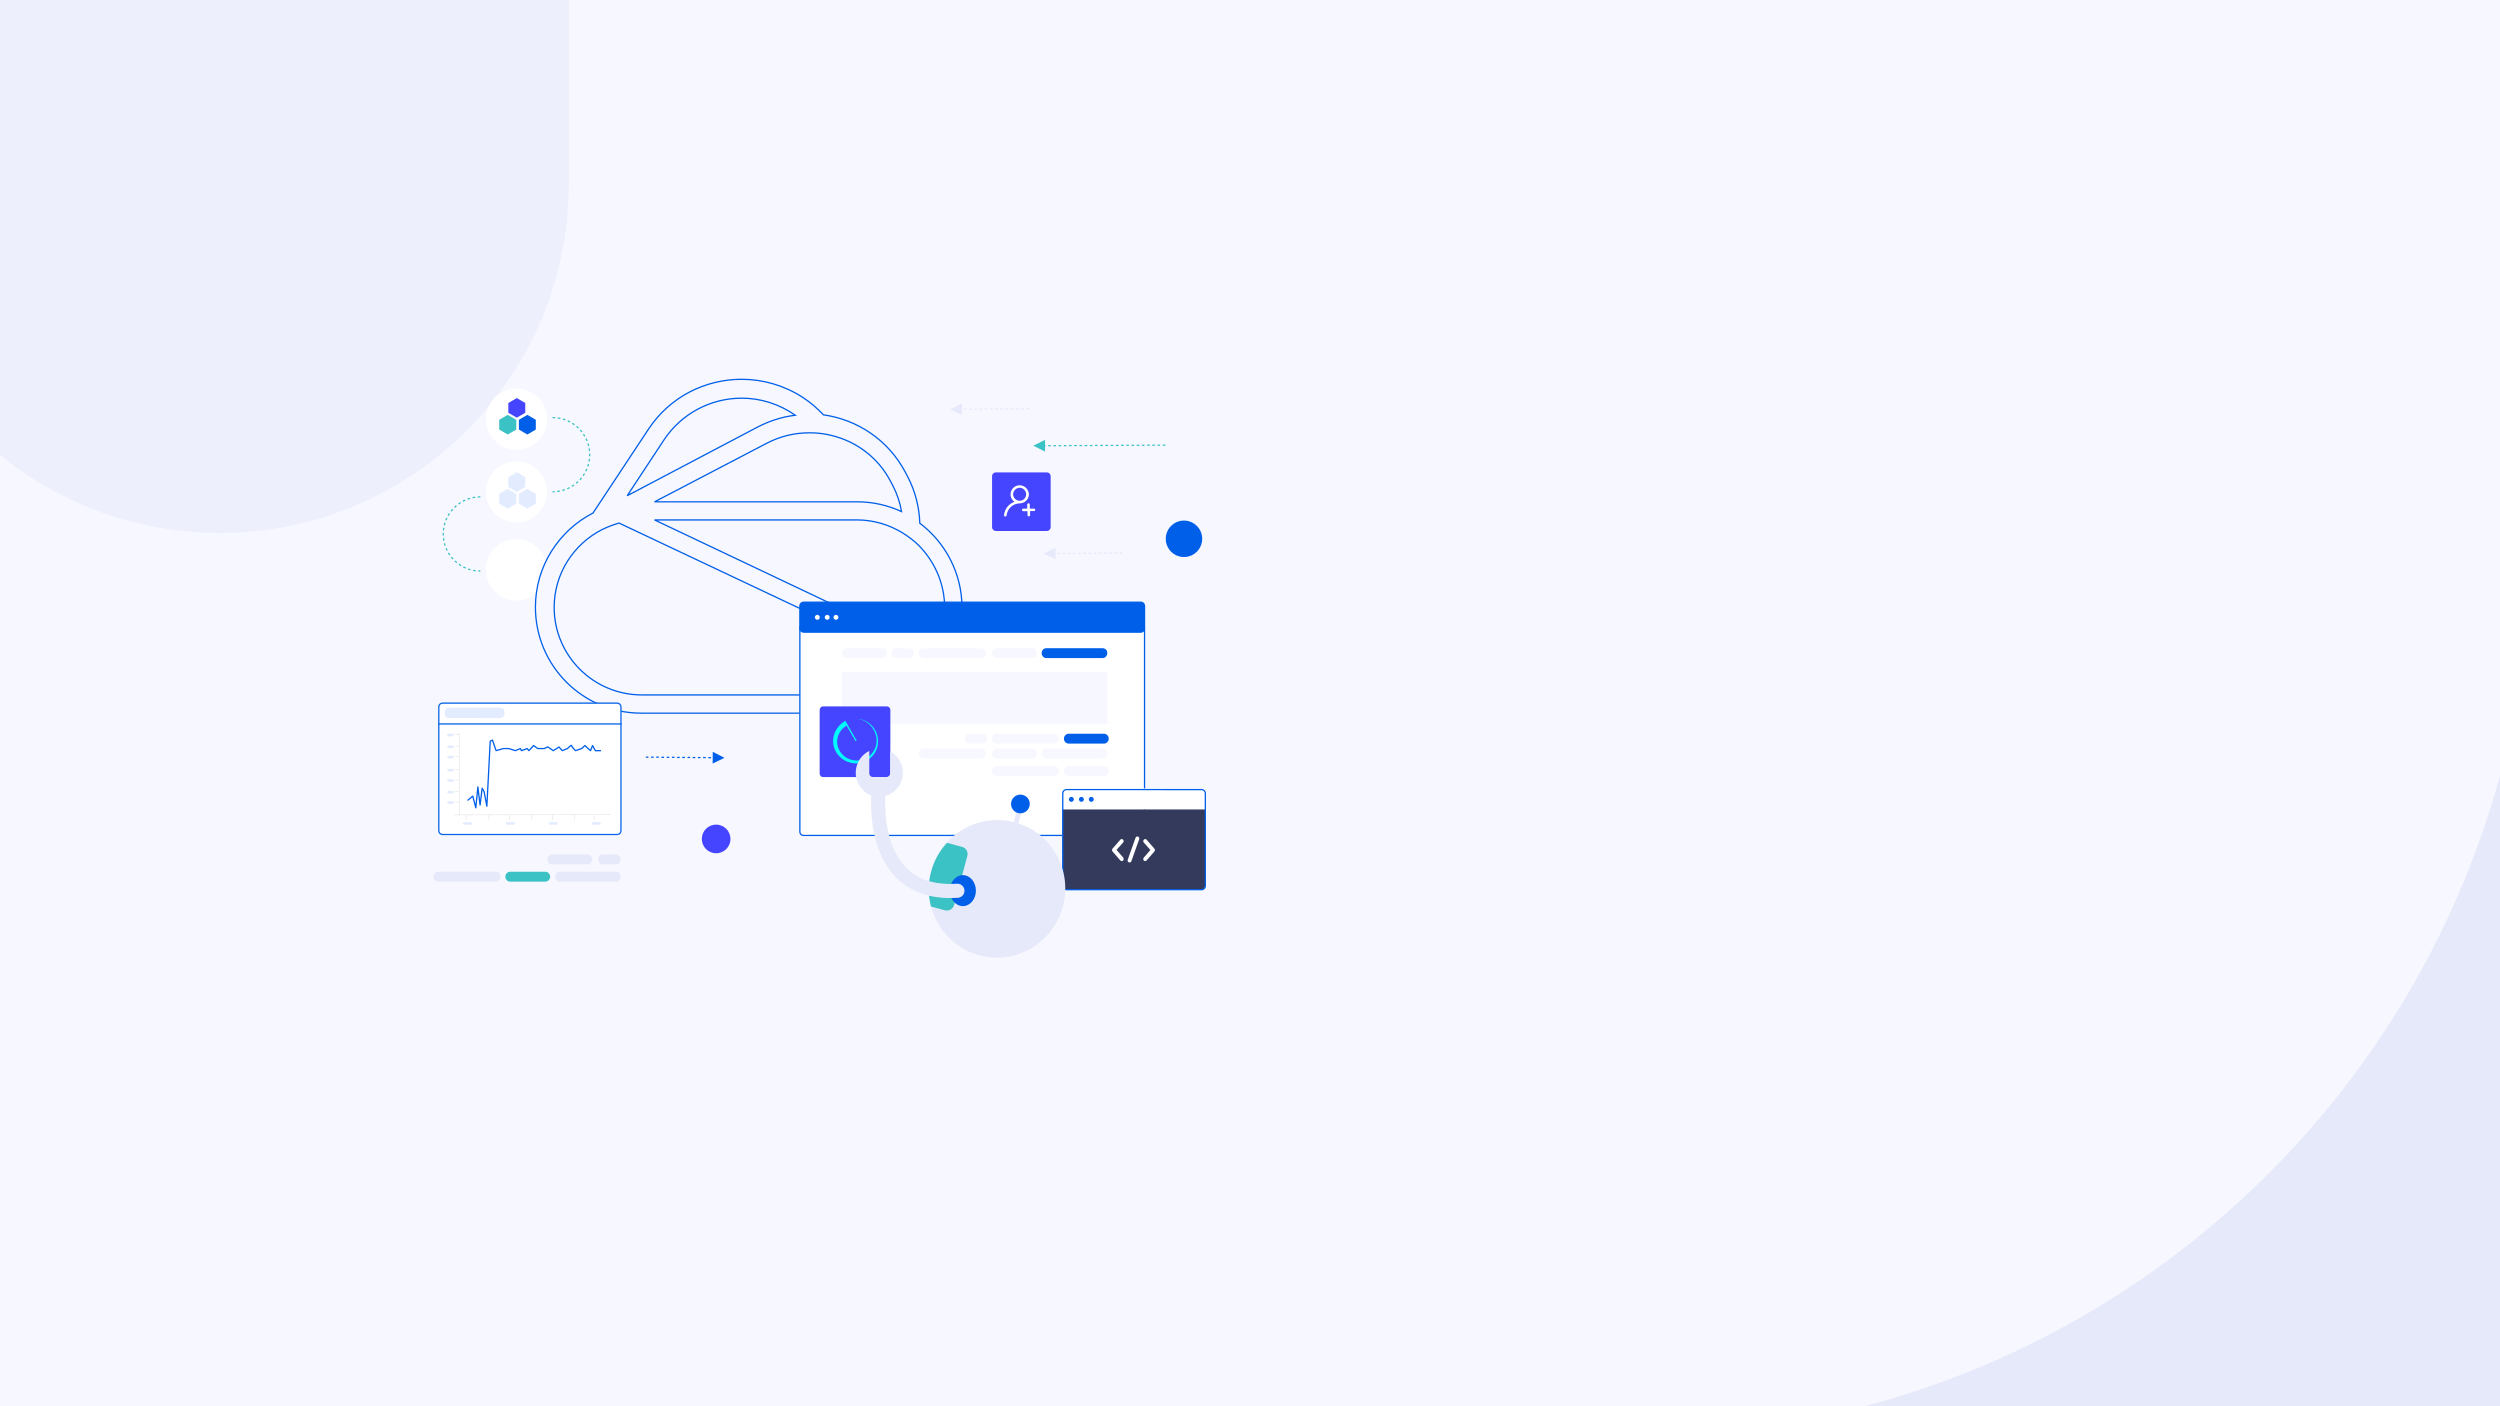 <?xml version="1.0" encoding="utf-8"?>
<!-- Generator: Adobe Illustrator 27.0.0, SVG Export Plug-In . SVG Version: 6.00 Build 0)  -->
<svg version="1.1" id="bg" xmlns="http://www.w3.org/2000/svg" xmlns:xlink="http://www.w3.org/1999/xlink" x="0px" y="0px"
	 viewBox="0 0 1920 1080" style="enable-background:new 0 0 1920 1080;" xml:space="preserve">
<style type="text/css">
	.st0{fill-rule:evenodd;clip-rule:evenodd;fill:#F7F7FF;}
	.st1{fill-rule:evenodd;clip-rule:evenodd;fill:#EDEFFC;}
	.st2{fill:#3BC2C4;}
	.st3{fill:#E6E9FA;}
	.st4{fill:#005FE8;}
	.st5{fill-rule:evenodd;clip-rule:evenodd;fill:#FFFFFF;}
	.st6{fill-rule:evenodd;clip-rule:evenodd;fill:#4545FF;}
	.st7{fill-rule:evenodd;clip-rule:evenodd;fill:#3BC2C4;}
	.st8{fill-rule:evenodd;clip-rule:evenodd;fill:#005FE8;}
	.st9{fill-rule:evenodd;clip-rule:evenodd;fill:#E3EBFF;}
	.st10{fill:none;stroke:#3BC2C4;stroke-width:0.999;stroke-dasharray:1.998;}
	.st11{fill:#F7F7FF;stroke:#005FE8;stroke-width:0.996;}
	.st12{fill-rule:evenodd;clip-rule:evenodd;fill:#FFFFFF;stroke:#005FE8;stroke-width:0.999;}
	.st13{fill-rule:evenodd;clip-rule:evenodd;fill:#005FE8;stroke:#005FE8;stroke-width:0.999;}
	.st14{fill-rule:evenodd;clip-rule:evenodd;fill:#E6E9FA;}
	.st15{fill-rule:evenodd;clip-rule:evenodd;fill:#333A5B;}
	.st16{fill:none;stroke:#005FE8;stroke-width:0.999;}
	.st17{fill:#00FBFF;}
	.st18{fill:none;stroke:#E6E9FA;stroke-width:10.832;stroke-linecap:round;}
	.st19{fill-rule:evenodd;clip-rule:evenodd;fill:#FFFFFF;stroke:#0864E8;stroke-width:0.999;}
	.st20{fill:none;stroke:#E8E8E8;stroke-width:0.547;}
	.st21{fill:none;stroke:#0864E8;stroke-width:0.999;}
	.st22{fill:none;stroke:#005FE8;stroke-width:0.999;stroke-linecap:round;stroke-linejoin:round;}
	.st23{fill:none;stroke:#00FBFF;stroke-width:0.999;}
	.st24{fill:#FFFFFF;}
</style>
<path id="path-1_00000163069074072478242960000004830867685950378384_" class="st0" d="M0,0h1920v1080H0V0z"/>
<path id="lin123" class="st1" d="M0,0v349.4c46.1,37.5,104.8,59.9,168.8,59.9c148,0,268-120,268-268V0H0z"/>
<path id="lin124" class="st2" d="M802.6,337.8l-9,4.5l9,4.5v-4h0.4v-1h-0.4V337.8z M807,341.8h-2v1h2V341.8z M811,341.8h-2v1h2
	V341.8z M815,341.8h-2v1h2V341.8z M819,341.8h-2v1h2V341.8z M823,341.7h-2v1h2V341.7z M827,341.7h-2v1h2V341.7z M831,341.7h-2v1h2
	V341.7z M835,341.7h-2v1h2V341.7z M839,341.7h-2v1h2V341.7z M843,341.6h-2v1h2V341.6z M847,341.6h-2v1h2V341.6z M851,341.6h-2v1h2
	V341.6z M855,341.6h-2v1h2V341.6z M859,341.6h-2v1h2V341.6z M863,341.5h-2v1h2V341.5z M867,341.5h-2v1h2V341.5z M871,341.5h-2v1h2
	V341.5z M875,341.5h-2v1h2V341.5z M879,341.5h-2v1h2V341.5z M883,341.4h-2v1h2V341.4z M887,341.4h-2v1h2V341.4z M891,341.4h-2v1h2
	V341.4z M895,341.4h-2v1h2V341.4z"/>
<path id="lin125" class="st3" d="M801.6,425.2l9-4.6l0.1,9L801.6,425.2z M814,424.6h-2v1h2V424.6z M818,424.6h-2v1h2V424.6z
	 M822,424.5h-2v1h2V424.5z M826,424.5h-2v1h2V424.5z M830,424.5h-2v1h2V424.5z M834,424.4h-2v1h2V424.4z M838,424.4h-2v1h2V424.4z
	 M842,424.4h-2v1h2V424.4z M846,424.3h-2v1h2V424.3z M850,424.3h-2v1h2V424.3z M854,424.3h-2v1h2V424.3z M858,424.2h-2v1h2V424.2z
	 M862,424.2h-2v1h2V424.2z"/>
<path id="lin126" class="st4" d="M556.4,582l-9-4.6l-0.1,9L556.4,582z M544,581.4h2v1h-2V581.4z M540,581.3h2v1h-2V581.3z
	 M536,581.3h2v1h-2V581.3z M532,581.3h2v1h-2V581.3z M528,581.2h2v1h-2V581.2z M524,581.2h2v1h-2V581.2z M520,581.2h2v1h-2V581.2z
	 M516,581.1h2v1h-2V581.1z M512,581.1h2v1h-2V581.1L512,581.1z M508,581.1h2v1h-2V581.1z M504,581h2v1h-2V581z M500,581h2v1h-2V581z
	 M496,581h2v1h-2V581z"/>
<path id="lin127" class="st3" d="M729.7,314.4l9-4.6l0.1,9L729.7,314.4z M742.2,313.8h-2v1h2V313.8z M746.2,313.8h-2v1h2V313.8z
	 M750.2,313.7h-2v1h2V313.7z M754.2,313.7h-2v1h2V313.7z M758.2,313.7h-2v1h2V313.7z M762.2,313.6h-2v1h2V313.6z M766.2,313.6h-2v1
	h2V313.6z M770.2,313.6h-2v1h2V313.6z M774.2,313.5h-2v1h2V313.5z M778.2,313.5h-2v1h2V313.5z M782.2,313.5h-2v1h2V313.5z
	 M786.2,313.4h-2v1h2V313.4z M790.2,313.4h-2v1h2V313.4z"/>
<circle id="r4" class="st5" cx="396.7" cy="321.9" r="23.5"/>
<path id="fang1111" class="st6" d="M396.9,305.7l6.5,3.8v7.5l-6.5,3.8l-6.5-3.8v-7.5L396.9,305.7z"/>
<path id="fang11" class="st7" d="M389.9,318.6l6.6,3.8v7.5l-6.6,3.8l-6.5-3.8v-7.5L389.9,318.6z"/>
<path id="fang1" class="st8" d="M405,318.6l6.5,3.8v7.5l-6.5,3.8l-6.5-3.8v-7.5L405,318.6z"/>
<circle id="r2" class="st5" cx="396.7" cy="437.7" r="23.5"/>
<circle id="r1" class="st5" cx="396.7" cy="377.8" r="23.5"/>
<path id="ang3" class="st9" d="M396.9,362.7l6.5,3.8v7.5l-6.5,3.8l-6.5-3.8v-7.5L396.9,362.7z"/>
<path id="ang2" class="st9" d="M389.9,375.5l6.6,3.8v7.5l-6.6,3.8l-6.5-3.8v-7.5L389.9,375.5z"/>
<path id="ang" class="st9" d="M405,375.5l6.5,3.8v7.5l-6.5,3.8l-6.5-3.8v-7.5L405,375.5z"/>
<path id="line11" class="st10" d="M424.4,320.7c15.7,0,28.5,12.8,28.5,28.5s-12.8,28.5-28.5,28.5"/>
<path id="line12" class="st10" d="M368.9,381.6c-15.7,0-28.5,12.8-28.5,28.5s12.8,28.5,28.5,28.5"/>
<path id="logo" class="st11" d="M706.4,401.8c-0.4-12.2-3.4-24.5-9.5-36.1l-1.7-3.2c-13.1-24.8-37-40.3-62.8-43.9
	c-4.6-4.9-9.8-9.4-15.7-13.3l0,0c-14.5-9.4-30.9-14-47.1-14c-28,0-55.3,13.5-71.7,38.5l-42.4,64.1l0,0l-0.1,0.1
	c-26.2,13.5-44.2,40.9-44.2,72.3c0,45,36.4,81.4,81.2,81.4h165.2c44.9,0,81.2-36.5,81.2-81.4C738.7,440.1,726,416.6,706.4,401.8
	L706.4,401.8L706.4,401.8z M725.5,466.9c0,12.3-3.4,23.8-9.1,33.8L502.7,399.3h155.4c12.8,0,24.8,3.7,35,9.9
	c2.3,1.4,4.4,2.9,6.5,4.5c0.1,0.1,0.2,0.1,0.3,0.2c2.1,1.6,4.1,3.4,6,5.3C718,431.6,725.5,448.4,725.5,466.9L725.5,466.9
	L725.5,466.9z M683.7,369.2l1.7,3.2c3.5,6.6,5.8,13.5,7,20.5c-10.4-4.8-21.9-7.5-34.1-7.5H502.7l86.2-45c10.2-5.3,21.2-8,32.7-8
	c1.5,0,2.9,0,4.4,0.1c6.8,0.4,13.4,1.8,19.6,4l0,0C661.8,342.2,675.5,353.7,683.7,369.2L683.7,369.2L683.7,369.2z M509.9,337.9
	c13.3-20.1,35.7-32.1,59.8-32.1l0,0c14.7,0,28.9,4.6,41.1,13.1c-9.8,1.2-19.6,4.2-29,9.1l-100.1,52.7L509.9,337.9L509.9,337.9
	L509.9,337.9z M658,533.7H530.3l0,0h-37.4c-37.2,0-67.3-30.2-67.3-67.2c0-26.2,15.1-48.8,37-59.9c1.6-0.8,3.2-1.4,4.8-2.1
	c0.6-0.2,1.1-0.5,1.7-0.7c2.1-0.8,4.2-1.4,6.3-2.1l232.5,109.8C695.4,525.1,677.8,533.7,658,533.7z"/>
<path id="Fill-11" class="st6" d="M561,644.3c0,6.1-4.9,11-11,11s-11-4.9-11-11s4.9-11,11-11S561,638.3,561,644.3"/>
<path id="Fill-11备份" class="st8" d="M923.3,413.8c0,7.7-6.3,14-14,14s-14-6.3-14-14s6.3-14,14-14S923.3,406.1,923.3,413.8"/>
<path id="Fill-15" class="st6" d="M764.9,407.8h39c1.7,0,3-1.3,3-3v-39c0-1.7-1.3-3-3-3h-39c-1.7,0-3,1.3-3,3v39
	C761.9,406.5,763.3,407.8,764.9,407.8z"/>
<path id="Fill-21" class="st12" d="M617,641.6h259.3c1.5,0,2.7-1.2,2.7-2.7V482.5c0-1.5-1.2-2.7-2.7-2.7H617c-1.5,0-2.7,1.2-2.7,2.7
	V639C614.3,640.3,615.5,641.6,617,641.6z"/>
<path id="Fill-22" class="st0" d="M646.7,555.9h203.8v-40H646.7V555.9z"/>
<path id="Fill-23" class="st13" d="M617.3,485.5H876c1.7,0,3-1.3,3-3v-17c0-1.7-1.3-3-3-3H617.3c-1.7,0-3,1.3-3,3v17
	C614.3,484.3,615.7,485.5,617.3,485.5z"/>
<path id="Fill-24" class="st5" d="M629.6,474.1c0,1.1-0.9,1.9-1.9,1.9s-1.9-0.9-1.9-1.9s0.9-1.9,1.9-1.9S629.6,473.1,629.6,474.1"/>
<path id="Fill-25" class="st5" d="M637.2,474.1c0,1.1-0.9,1.9-1.9,1.9s-1.9-0.9-1.9-1.9s0.9-1.9,1.9-1.9S637.2,473.1,637.2,474.1"/>
<path id="Fill-26" class="st5" d="M643.9,474.1c0,1.1-0.9,1.9-1.9,1.9c-1.1,0-1.9-0.9-1.9-1.9s0.9-1.9,1.9-1.9
	S643.9,473.1,643.9,474.1"/>
<path id="Fill-27" class="st0" d="M677.4,497.8h-27c-2,0-3.7,1.7-3.7,3.8s1.6,3.8,3.7,3.8h27c2,0,3.7-1.7,3.7-3.8
	C681,499.5,679.4,497.8,677.4,497.8"/>
<path id="Fill-28" class="st0" d="M698.2,497.8h-9.8c-2,0-3.7,1.7-3.7,3.8s1.6,3.8,3.7,3.8h9.8c2,0,3.7-1.7,3.7-3.8
	S700.3,497.8,698.2,497.8"/>
<path id="Fill-29" class="st0" d="M753.5,497.8h-44.1c-2,0-3.7,1.7-3.7,3.8s1.6,3.8,3.7,3.8h44.1c2,0,3.7-1.7,3.7-3.8
	S755.5,497.8,753.5,497.8"/>
<path id="Fill-30" class="st0" d="M792.6,497.8h-27c-2,0-3.7,1.7-3.7,3.8s1.6,3.8,3.7,3.8h27c2,0,3.7-1.7,3.7-3.8
	C796.1,499.5,794.5,497.8,792.6,497.8"/>
<path id="Fill-31" class="st0" d="M754.4,563.5h-9.8c-2,0-3.7,1.7-3.7,3.8s1.6,3.8,3.7,3.8h9.8c2,0,3.7-1.7,3.7-3.8
	S756.5,563.5,754.4,563.5"/>
<path id="Fill-32" class="st0" d="M809.6,563.5h-44.1c-2,0-3.7,1.7-3.7,3.8s1.6,3.8,3.7,3.8h44.1c2,0,3.7-1.7,3.7-3.8
	S811.7,563.5,809.6,563.5"/>
<path id="Fill-33" class="st8" d="M820.8,563.5c-2,0-3.7,1.7-3.7,3.8s1.6,3.8,3.7,3.8h27c2,0,3.7-1.7,3.7-3.8s-1.6-3.8-3.7-3.8
	H820.8z"/>
<path id="Fill-34" class="st0" d="M809.6,588.3h-44.1c-2,0-3.7,1.7-3.7,3.8s1.6,3.8,3.7,3.8h44.1c2,0,3.7-1.7,3.7-3.8
	S811.7,588.3,809.6,588.3"/>
<path id="Fill-35" class="st0" d="M847.7,588.3h-27c-2,0-3.7,1.7-3.7,3.8s1.6,3.8,3.7,3.8h27c2,0,3.7-1.7,3.7-3.8
	S849.8,588.3,847.7,588.3"/>
<path id="Fill-36" class="st8" d="M846.8,497.8h-43.2c-2,0-3.6,1.7-3.6,3.8s1.6,3.8,3.6,3.8h43.2c2,0,3.6-1.7,3.6-3.8
	C850.5,499.5,848.8,497.8,846.8,497.8"/>
<path id="Fill-37" class="st0" d="M753.5,574.9h-44.1c-2,0-3.7,1.7-3.7,3.8s1.6,3.8,3.7,3.8h44.1c2,0,3.7-1.7,3.7-3.8
	C757.2,576.7,755.5,574.9,753.5,574.9"/>
<path id="Fill-38" class="st0" d="M792.6,574.9h-27c-2,0-3.7,1.7-3.7,3.8s1.6,3.8,3.7,3.8h27c2,0,3.7-1.7,3.7-3.8
	C796.1,576.7,794.5,574.9,792.6,574.9"/>
<path id="Fill-39" class="st0" d="M846.8,574.9h-43.2c-2,0-3.6,1.7-3.6,3.8s1.6,3.8,3.6,3.8h43.2c2,0,3.6-1.7,3.6-3.8
	C850.5,576.7,848.8,574.9,846.8,574.9"/>
<path id="Fill-40" class="st14" d="M451.1,656.2h-27c-2,0-3.7,1.7-3.7,3.8s1.6,3.8,3.7,3.8h27c2,0,3.7-1.7,3.7-3.8
	S453.1,656.2,451.1,656.2"/>
<path id="Fill-41" class="st14" d="M472.9,656.2h-9.8c-2,0-3.7,1.7-3.7,3.8s1.6,3.8,3.7,3.8h9.8c2,0,3.7-1.7,3.7-3.8
	S474.9,656.2,472.9,656.2"/>
<path id="Fill-42" class="st14" d="M380.7,669.5h-44.1c-2,0-3.7,1.7-3.7,3.8s1.6,3.8,3.7,3.8h44.1c2,0,3.7-1.7,3.7-3.8
	C384.3,671.2,382.7,669.5,380.7,669.5"/>
<path id="Fill-43" class="st7" d="M418.8,669.5h-27c-2,0-3.7,1.7-3.7,3.8s1.6,3.8,3.7,3.8h27c2,0,3.7-1.7,3.7-3.8
	S420.8,669.5,418.8,669.5"/>
<path id="Fill-44" class="st14" d="M473.1,669.5h-43.2c-2,0-3.6,1.7-3.6,3.8s1.6,3.8,3.6,3.8h43.2c2,0,3.6-1.7,3.6-3.8
	S475.1,669.5,473.1,669.5"/>
<path id="Fill-58" class="st15" d="M819,683.3h103.5c1.7,0,3-1.3,3-3v-58.8H816v58.8C816,682,817.3,683.3,819,683.3z"/>
<path id="Fill-58备份" class="st5" d="M922.6,605.5H819.2c-1.7,0-3,1.3-3,3v13h109.5v-13C925.6,606.9,924.3,605.5,922.6,605.5z"/>
<path id="Fill-59" class="st16" d="M819.2,683.3h103.5c1.7,0,3-1.3,3-3v-70.9c0-1.7-1.3-3-3-3H819.2c-1.7,0-3,1.3-3,3v70.9
	C816.2,682,817.5,683.3,819.2,683.3z"/>
<g id="gop1">
	<g id="路径_00000003808532762515948530000004328548998345202603_">
		<path class="st5" d="M872.1,643.4c0.3-0.8,1.1-1.2,1.9-0.9c0.8,0.3,1.2,1.2,0.9,2l-6,16.9c-0.3,0.8-1.1,1.2-1.9,0.9
			c-0.8-0.3-1.2-1.2-0.9-2L872.1,643.4z M878.4,647c-0.4-0.4-0.5-1-0.3-1.5s0.6-0.9,1.1-1.1c0.5-0.1,1.1,0.1,1.4,0.5l6,6.9
			c0.5,0.6,0.5,1.5,0,2.1l-6,6.9c-0.4,0.4-0.9,0.6-1.4,0.5s-1-0.5-1.1-1.1c-0.2-0.5,0-1.1,0.3-1.5l5.1-5.9
			C883.5,652.8,878.4,647,878.4,647z M862.6,647c0.4-0.4,0.5-1,0.3-1.5s-0.6-0.9-1.1-1.1c-0.5-0.1-1.1,0.1-1.4,0.5l-6,6.9
			c-0.5,0.6-0.5,1.5,0,2.1l6,6.9c0.4,0.4,0.9,0.6,1.4,0.5s1-0.5,1.1-1.1c0.2-0.5,0-1.1-0.3-1.6l-5.1-5.9
			C857.5,652.7,862.6,647,862.6,647z"/>
	</g>
</g>
<path id="Fill-61" class="st8" d="M824.7,613.9c0,1.1-0.9,1.9-1.9,1.9c-1.1,0-1.9-0.9-1.9-1.9s0.9-1.9,1.9-1.9
	C823.9,612,824.7,612.9,824.7,613.9"/>
<path id="Fill-62" class="st8" d="M832.4,613.9c0,1.1-0.9,1.9-1.9,1.9s-1.9-0.9-1.9-1.9s0.9-1.9,1.9-1.9S832.4,612.9,832.4,613.9"/>
<path id="Fill-63" class="st8" d="M840,613.9c0,1.1-0.9,1.9-1.9,1.9s-1.9-0.9-1.9-1.9s0.9-1.9,1.9-1.9S840,612.9,840,613.9"/>
<path id="Fill-64" class="st14" d="M816.3,696.2c-7.6,28.2-36.4,45-64.2,37.5c-18.9-5.1-32.6-20-37.1-37.8
	c-2.2-8.5-2.2-17.7,0.2-26.8c2.3-8.6,6.5-16.1,12.1-22.2c12.8-14,32.7-20.6,52.2-15.3C807.3,639,823.9,668,816.3,696.2"/>
<path id="Fill-65" class="st14" d="M771.9,656.2l3.7,0.9l9.3-34.9l-3.6-1L771.9,656.2z"/>
<path id="Fill-66" class="st8" d="M790.6,619.3c-1,3.8-4.9,6.1-8.8,5.1c-3.8-1-6.1-4.9-5.1-8.8c1-3.8,4.9-6.1,8.8-5.1
	S791.7,615.4,790.6,619.3"/>
<path id="Fill-67" class="st6" d="M632.2,596.8h48.9c1.5,0,2.7-1.2,2.7-2.7v-48.9c0-1.5-1.2-2.7-2.7-2.7h-48.9
	c-1.5,0-2.7,1.2-2.7,2.7v48.9C629.5,595.7,630.7,596.8,632.2,596.8z"/>
<g id="yuan">
	<path class="st17" d="M649,553.8c0,0,1.7,3.2,1.9,3.1c-6.5,3.2-9.9,11.4-6.8,18.2c4.9,11.3,20.8,12.1,27,1.5
		c6.5-10.6-2.5-25.2-14.9-24.5c2-0.1,4,0.1,5.9,0.6c15.7,5,16.7,26.8,0.9,32.6c-8.1,3-17.9-1.1-21.5-9
		C637.4,568.2,641.2,558.1,649,553.8L649,553.8z"/>
</g>
<path id="Fill-70" class="st7" d="M742.9,657.4L732.8,695c-0.8,3.1-4,4.9-7.1,4.1l-10.7-2.9c-2.2-8.5-2.4-17.7,0.1-26.8
	c2.3-8.6,6.6-16.1,12.2-22.1l11.5,3.1C741.9,651.1,743.8,654.3,742.9,657.4"/>
<path id="Fill-71" class="st8" d="M729.5,684c0,6.6,4.5,11.9,10,11.9s10-5.3,10-11.9c0-6.6-4.5-11.9-10-11.9S729.5,677.4,729.5,684"
	/>
<path id="Stroke-72" class="st18" d="M674.8,607.2c0,0-9.4,81.4,60.5,76.9"/>
<path id="Fill-69" class="st14" d="M675.3,612c-10,0-18.1-8.3-18.1-18.5c0-7.4,4.3-13.8,10.4-16.8v17.1c0,1.7,1.3,3,3,3h10.1
	c1.7,0,3-1.3,3-3v-16.7c5.8,3.1,9.7,9.3,9.7,16.4C693.3,603.7,685.2,612,675.3,612L675.3,612z"/>
<g id="map">
	<g transform="translate(335 539)">
		<path id="矩形备份-28" class="st19" d="M5,1h133.9c1.7,0,3,1.3,3,3v94.9c0,1.7-1.3,3-3,3H5c-1.7,0-3-1.3-3-3V4
			C2,2.3,3.3,1,5,1z"/>
		<path id="矩形备份-29" class="st9" d="M9.5,24.5h3c0.6,0,1,0.4,1,1s-0.4,1-1,1h-3c-0.6,0-1-0.4-1-1S8.9,24.5,9.5,24.5z"/>
		<path id="矩形备份-40" class="st9" d="M10,4.5h39c1.9,0,3.5,1.6,3.5,3.5v1c0,1.9-1.6,3.5-3.5,3.5H10c-1.9,0-3.5-1.6-3.5-3.5V8
			C6.5,6.1,8.1,4.5,10,4.5z"/>
		<path id="矩形备份-32" class="st9" d="M9.5,51.5h3c0.6,0,1,0.4,1,1s-0.4,1-1,1h-3c-0.6,0-1-0.4-1-1S8.9,51.5,9.5,51.5z"/>
		<path id="矩形备份-30" class="st9" d="M9.5,33.5h3c0.6,0,1,0.4,1,1s-0.4,1-1,1h-3c-0.6,0-1-0.4-1-1S8.9,33.5,9.5,33.5z"/>
		<path id="矩形备份-33" class="st9" d="M9.5,59.4h3c0.6,0,1,0.4,1,1s-0.4,1-1,1h-3c-0.6,0-1-0.4-1-1
			C8.5,59.8,8.9,59.4,9.5,59.4z"/>
		<path id="矩形备份-31" class="st9" d="M9.5,41.5h3c0.6,0,1,0.4,1,1s-0.4,1-1,1h-3c-0.6,0-1-0.4-1-1S8.9,41.5,9.5,41.5z"/>
		<path id="矩形备份-34" class="st9" d="M9.5,68.4h3c0.6,0,1,0.4,1,1s-0.4,1-1,1h-3c-0.6,0-1-0.4-1-1S8.9,68.4,9.5,68.4z"/>
		<path id="矩形备份-35" class="st9" d="M9.5,76.4h3c0.6,0,1,0.4,1,1s-0.4,1-1,1h-3c-0.6,0-1-0.4-1-1S8.9,76.4,9.5,76.4z"/>
		<path id="矩形备份-36" class="st9" d="M21.4,92.4h5c0.6,0,1,0.4,1,1s-0.4,1-1,1h-5c-0.6,0-1-0.4-1-1S20.8,92.4,21.4,92.4z"/>
		<path id="矩形备份-37" class="st9" d="M54.4,92.4h5c0.6,0,1,0.4,1,1s-0.4,1-1,1h-5c-0.6,0-1-0.4-1-1S53.8,92.4,54.4,92.4z"/>
		<path id="矩形备份-38" class="st9" d="M87.4,92.4h5c0.6,0,1,0.4,1,1s-0.4,1-1,1h-5c-0.6,0-1-0.4-1-1S86.8,92.4,87.4,92.4z"/>
		<path id="矩形备份-39" class="st9" d="M120.4,92.4h5c0.6,0,1,0.4,1,1s-0.4,1-1,1h-5c-0.6,0-1-0.4-1-1S119.8,92.4,120.4,92.4z"
			/>
		<path id="路径-4" class="st20" d="M17.9,23.5v63.9"/>
		<path id="路径-5" class="st20" d="M13.7,86.8L134,86.6"/>
		<path id="路径-6" class="st20" d="M14.4,25h3"/>
		<path id="路径-6备份-2" class="st20" d="M14.4,42h3"/>
		<path id="路径-6备份-4" class="st20" d="M14.4,59.9h3"/>
		<path id="路径-6备份-6" class="st20" d="M14.4,76.9h3"/>
		<path id="路径-6备份-7" class="st20" d="M23.4,86.9v4"/>
		<path id="路径-6备份-8" class="st20" d="M40.4,86.9v4"/>
		<path id="路径-6备份-9" class="st20" d="M56.4,86.9v4"/>
		<path id="路径-6备份-10" class="st20" d="M73.4,86.9v4"/>
		<path id="路径-6备份-11" class="st20" d="M89.4,86.9v4"/>
		<path id="路径-6备份-12" class="st20" d="M106.4,86.9v4"/>
		<path id="路径-6备份-13" class="st20" d="M121.4,86.9v4"/>
		<path id="路径-6备份" class="st20" d="M14.4,34h3"/>
		<path id="路径-6备份-3" class="st20" d="M14.4,52h3"/>
		<path id="路径-6备份-5" class="st20" d="M14.4,68.9h3"/>
		<path id="路径-7" class="st21" d="M1.5,17h140.9"/>
		<path id="路径-9" class="st22" d="M24.4,75.5l3.7-3.1c1.5,6,2.3,9,2.3,9l1.6-16l1.7,13.9c0,0,0.5-4.3,1.6-13l1.5,2.8l2.1,11.1
			c1.7-33.3,2.6-50,2.6-50l1.7-0.8c0,0,0.9,2.7,2.8,8.1l5.6-1.6h4.2c0,0,1.7,0.5,5,1.6l3.8-1.6c0.6,1,0.9,1.6,0.9,1.6
			s1.5-0.5,4.4-1.6c0.9,1,1.3,1.6,1.3,1.6l3.6-3.9c2.1,1.5,3.2,2.3,3.2,2.3h5c1.8-0.9,2.7-1.3,2.7-1.3l4.2,2.9c0,0,1.5-0.9,4.4-2.8
			c1.7,1.9,2.5,2.8,2.5,2.8l4-1.6c0,0,3.2-3.3,3.2-2.3s3,3.9,3,3.9s1.6-0.5,4.7-1.6l2.5-2.3l4.3,3.9c1.1-2.6,1.6-3.9,1.6-3.9
			l2.1,3.9h4"/>
	</g>
</g>
<path id="sacn" class="st23" d="M648.8,553.9l8.7,15.1"/>
<path id="_x2B_" class="st24" d="M794,390.6h-3.1v-3.1c0-0.5-0.4-1-1-1s-1,0.4-1,1v3.1h-3c-0.5,0-1,0.4-1,1s0.4,1,1,1h3.2v3
	c0,0.5,0.4,1,1,1s1-0.4,1-1v-3.1h3c0.5,0,1-0.4,1-1S794.6,390.6,794,390.6z"/>
<path id="man" class="st24" d="M782.8,372.7c-3.6,0.1-6.6,3.1-6.7,6.8c-0.1,2.4,1.1,4.6,3,5.9c-4.4,1.5-7.6,5.5-8,10.3
	c0,0.6,0.4,1,1,1c0.5,0,0.9-0.4,1-0.9c0.5-5.1,4.7-9.1,10-9.2c3.9,0,7.1-3.1,7.1-7C790,375.6,786.8,372.6,782.8,372.7z M783.1,384.6
	c-2.8,0-5-2.3-5-5s2.3-5,5-5s5,2.3,5,5C788.1,382.3,785.9,384.6,783.1,384.6z"/>
<path id="rongxian" class="st14" d="M1432,1080h488V595.7C1855.6,831.8,1668.8,1017.3,1432,1080z"/>
</svg>
